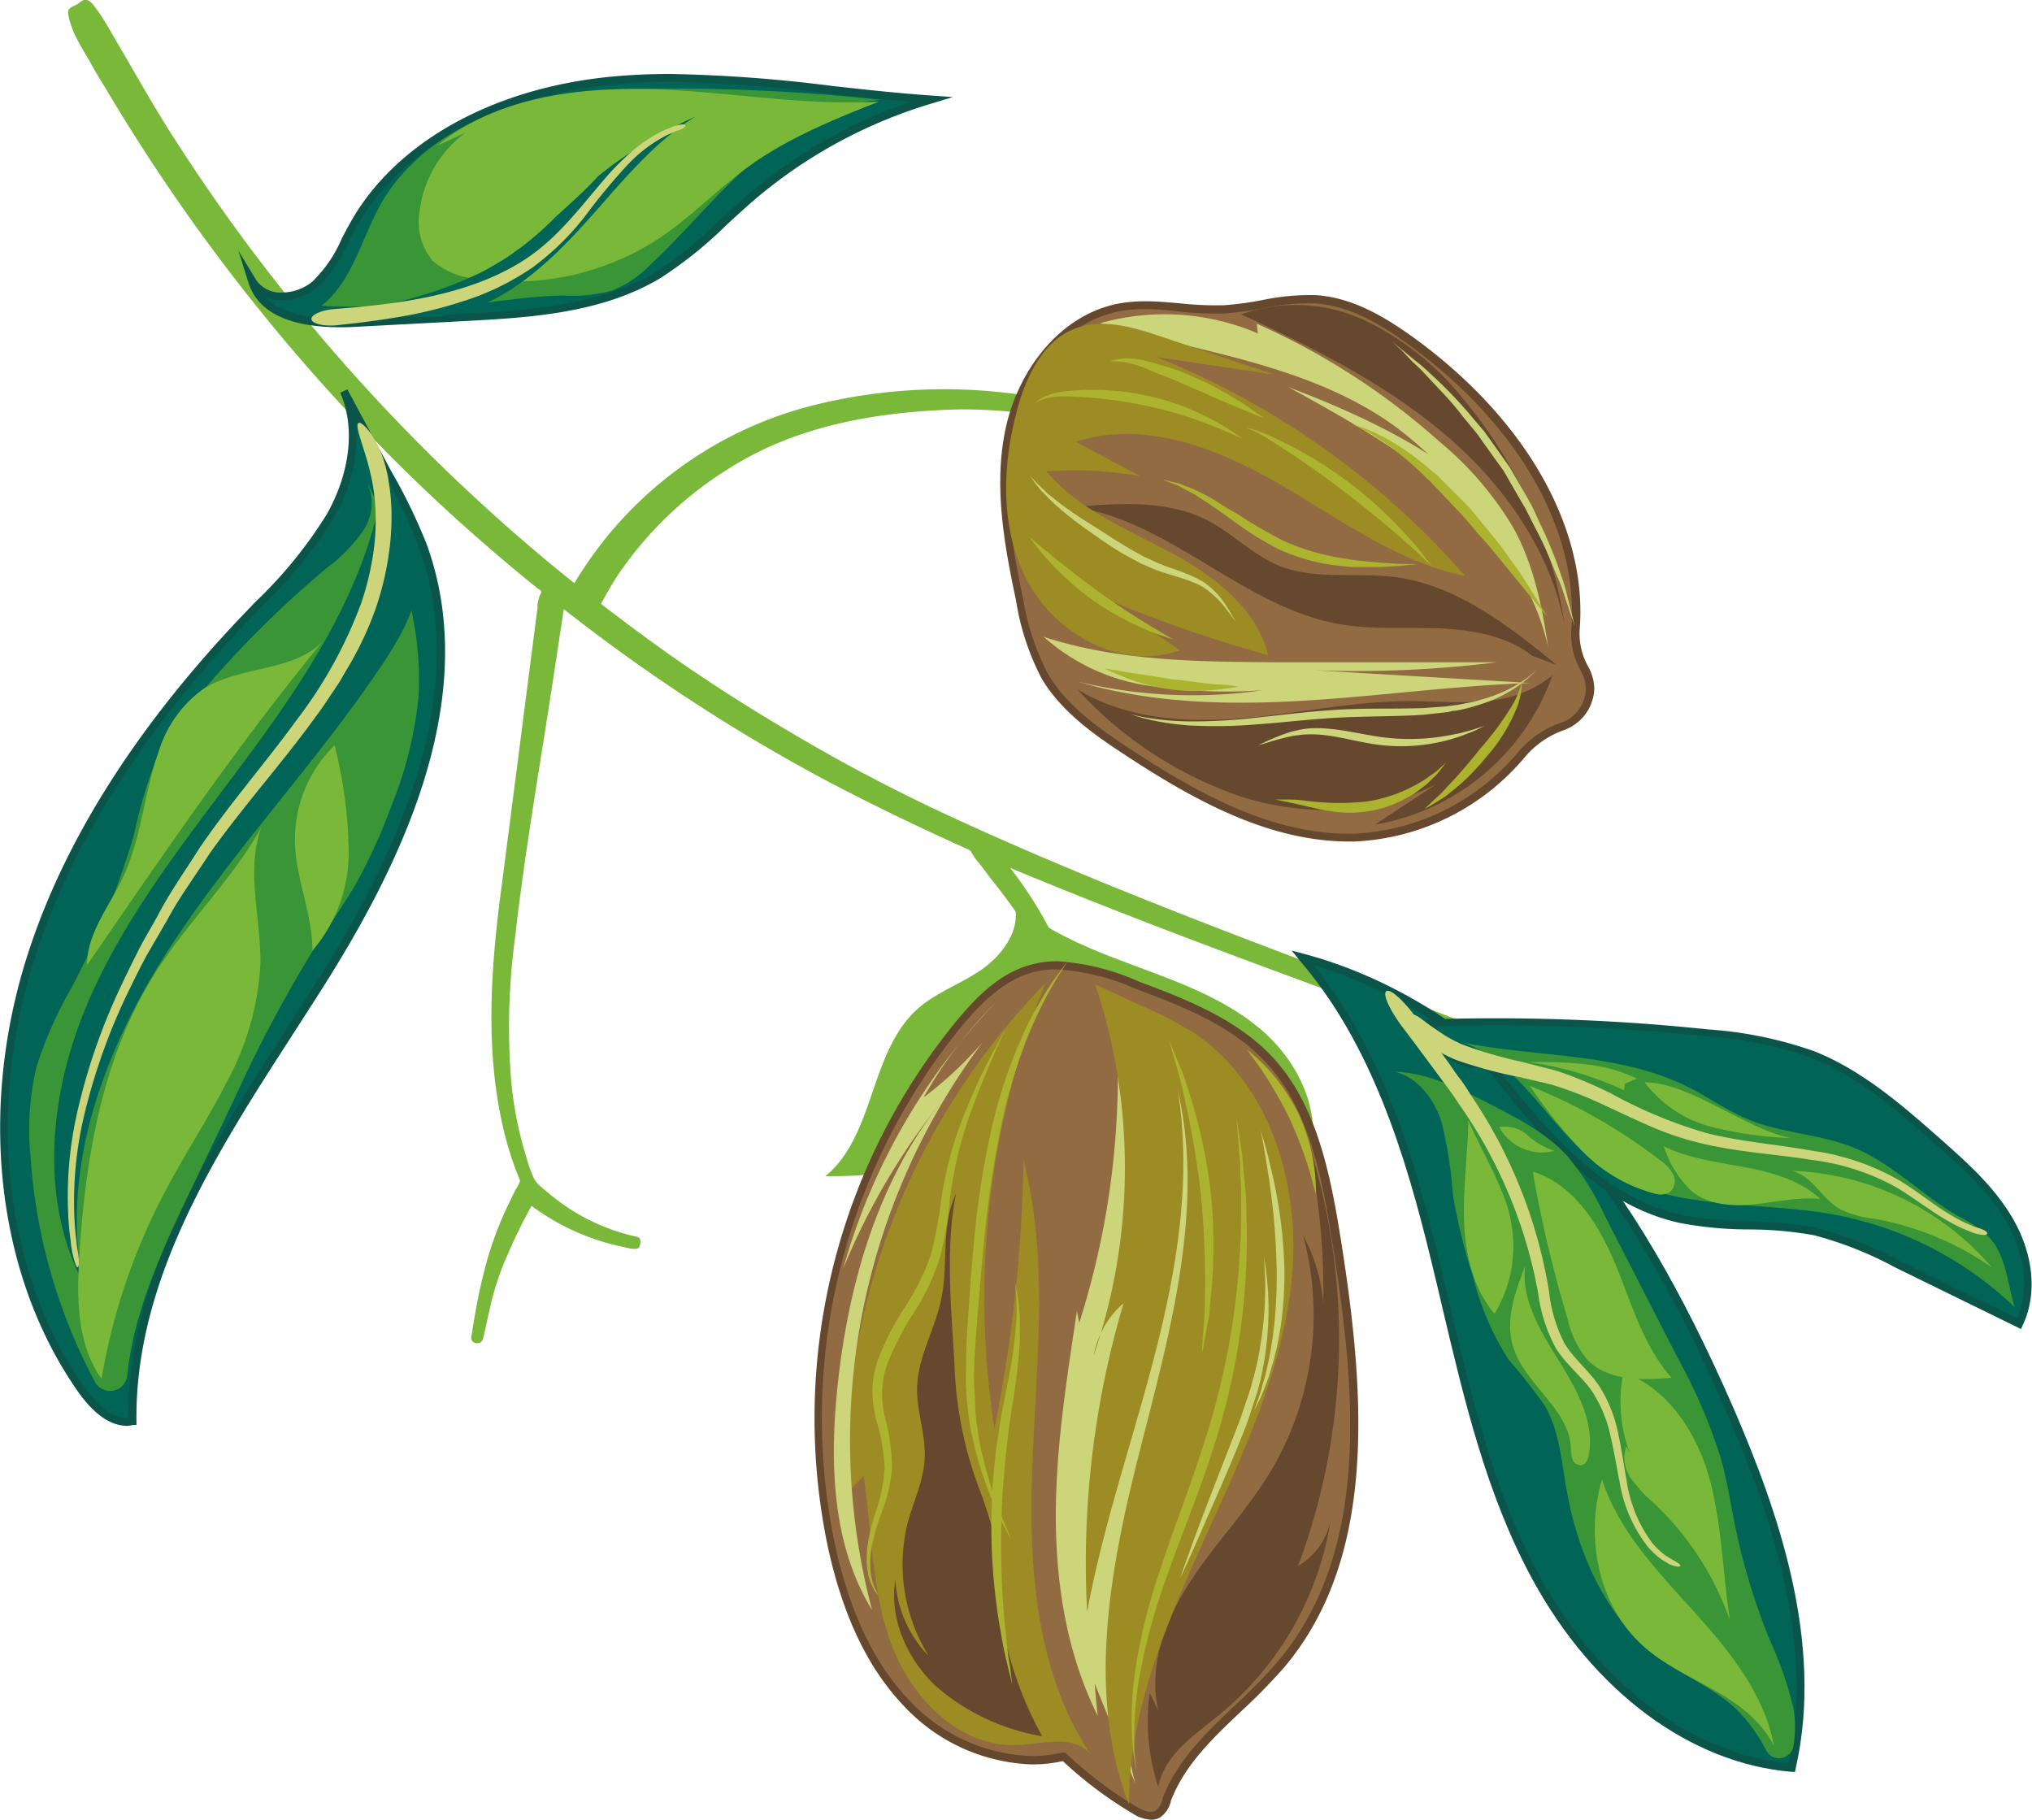 <svg xmlns="http://www.w3.org/2000/svg" viewBox="0 0 200 179.09"><defs><style>.cls-1{fill:#7ab83a;}.cls-2{fill:#006456;}.cls-3{fill:#0b544a;}.cls-4{fill:#926b43;}.cls-5{fill:#65482e;}.cls-6{fill:#399536;}.cls-7{fill:#ccd57a;}.cls-8{fill:#9c8c23;}.cls-9{fill:#acb32f;}</style></defs><title>Fichier 4</title><g id="Calque_2" data-name="Calque 2"><g id="Calque_6" data-name="Calque 6"><path class="cls-1" d="M108.85,101.11a15,15,0,0,1,5.45,2.07,66.66,66.66,0,0,1,14.55,11c1.35-4.47-.9-9.4-4.37-12.53s-8-4.82-12.35-6.44-8.87-3.29-12.36-6.4c.84,2.43-.93,5-3,6.5s-4.64,2.32-6.54,4.06c-4.66,4.26-4.12,12.41-9,16.39,4.14,0,8.61-.22,11.83-2.81,1.8-1.44,3-3.47,4.35-5.33C100.08,103.93,104.25,100.59,108.85,101.11Z"/><path class="cls-1" d="M154.19,105.11c-.2-.47-1.09-.77-1.51-1s-.87-.39-1.31-.57l-4.07-1.66c-2.2-.9-4.43-1.74-6.65-2.6q-5.15-2-10.31-3.94c-12.41-4.68-24.78-9.44-36.82-15a171,171,0,0,1-15.25-8c-4.39-2.57-8.68-5.29-12.83-8.24q-3.18-2.27-6.29-4.67c.55-1,1.06-1.94,1.69-2.87a36.32,36.32,0,0,1,11-10.51c6.77-4.27,14.77-5.56,22.62-5.76a53.57,53.57,0,0,1,8.94.74c.51.07,1.12.08,1.23-.52s-.13-1-.88-1.15c-1.16-.2-2.31-.39-3.48-.54a53.13,53.13,0,0,0-20.74,1.2,38.33,38.33,0,0,0-23,17.38A181.7,181.7,0,0,1,17.39,14C15,10.32,12.91,6.5,10.68,2.73A18.2,18.2,0,0,0,9.61,1.06C9.37.73,9,.11,8.56,0s-.75.32-1,.44c-.39.21-.92.32-.85.86C6.93,3,8,4.6,8.81,6c.48.89,1,1.75,1.54,2.62a185.21,185.21,0,0,0,31,39.14q5.53,5.28,11.5,10.1c.23.19.54.25.38.55a3.19,3.19,0,0,0-.24.65,4.54,4.54,0,0,0-.09.51l0,.32-.21,1.57L50.92,75.25q-.78,6-1.55,12c-1,7.45-1.6,15.24-.08,22.66a32.72,32.72,0,0,0,1.9,6.28,3,3,0,0,1-.44.88l-.86,1.77a34.6,34.6,0,0,0-2.29,6.5c-.53,2.07-.88,4.12-1.21,6.24-.06.43.28.66.7.61s.5-.58.57-.9l.66-3a27.61,27.61,0,0,1,1.73-5,49.24,49.24,0,0,1,2.27-4.61,23,23,0,0,0,5.81,3.13,20.84,20.84,0,0,0,3,.86c.31.06,1.53.46,1.77.09a1.19,1.19,0,0,0,.12-.76c-.08-.28-.45-.3-.68-.36A19.93,19.93,0,0,1,54,117.43c-.5-.44-1.25-.93-1.5-1.57a13.74,13.74,0,0,1-.7-2,36.49,36.49,0,0,1-1.47-7.3,65.94,65.94,0,0,1,.36-14.25c1-8.81,2.57-17.59,3.89-26.36q.46-3,.91-6a175.72,175.72,0,0,0,25.7,16.8c4.5,2.38,9.09,4.59,13.73,6.68.37.17.57.19.74.54a8.2,8.2,0,0,0,.89,1.21c.55.73,1.1,1.46,1.67,2.18a48.43,48.43,0,0,1,4.58,7c2.81,5.22,3.6,11.47,3.33,17.31,0,.45.22.88.73.76s.44-.62.47-1c.08-1,.17-1.95.16-2.92a39.46,39.46,0,0,0-1.17-9.49,39.74,39.74,0,0,0-6.89-13.6c12,5,24.14,9.44,36.31,13.91,2.63,1,5.24,2,7.86,3,2,.75,3.94,1.53,5.9,2.31.86.35,1.73.72,2.61,1a3.28,3.28,0,0,0,1.65.33,1,1,0,0,0,.41-.89C154,104.66,154.22,105.2,154.19,105.11Z"/><path class="cls-2" d="M73.92,19.43C70.91,22,68.18,25,64.77,27c-5.65,3.38-12.52,3.82-19.1,4.17l-10.62.57c-3.95.21-9-.28-10.22-4,1.19,2,4.29,1.74,6.05.27s2.62-3.72,3.74-5.72c5-9.06,15.78-13.54,26.09-14.42S81.33,9.06,91.66,9.79A48.5,48.5,0,0,0,73.92,19.43Z"/><path class="cls-3" d="M33.55,32.21c-5.08,0-8.14-1.46-9.08-4.34l-1-3.19,1.74,2.87a2.88,2.88,0,0,0,2.52,1.24,4.78,4.78,0,0,0,3-1.06,13,13,0,0,0,2.9-4.23c.24-.47.48-.93.74-1.39C38.79,14,48.66,8.52,60.68,7.5c1.7-.15,3.44-.22,5.3-.22A145,145,0,0,1,82,8.47c3.16.35,6.44.71,9.65.93l2.14.15-2,.61a48.11,48.11,0,0,0-17.6,9.56c-.89.77-1.77,1.58-2.62,2.36A41.11,41.11,0,0,1,65,27.37c-5.86,3.51-13,3.89-19.28,4.23l-10.62.56C34.58,32.19,34.07,32.21,33.55,32.21Zm-7.33-2.89c1.37,1.4,3.82,2.11,7.33,2.11.5,0,1,0,1.48,0l10.62-.56c6.2-.34,13.23-.71,18.93-4.12A41.31,41.31,0,0,0,71,21.52c.86-.79,1.74-1.61,2.64-2.38a49.11,49.11,0,0,1,16-9.12c-2.59-.22-5.19-.51-7.72-.79A146,146,0,0,0,66,8.06c-1.84,0-3.56.06-5.24.21C49,9.27,39.34,14.58,35,22.48c-.25.45-.48.91-.72,1.38a13.67,13.67,0,0,1-3.1,4.46A5.44,5.44,0,0,1,26.22,29.32Z"/><path class="cls-2" d="M13,139.91c-.19-15.59,9.67-29.22,18.05-42.37S46.91,68.36,41.59,53.7a56.79,56.79,0,0,0-3.47-7.31q-2.13-4-4.25-7.94c1.71,4,.75,8.65-1.37,12.39s-5.29,6.78-8.26,9.9c-9.72,10.14-18,22-21.82,35.55S-.09,125.18,8,136.69C9.16,138.42,10.92,140.22,13,139.91Z"/><path class="cls-3" d="M12.53,140.33h0c-1.66,0-3.3-1.15-4.89-3.42C.06,126.06-2,110.84,2.05,96.19c3.35-12,10.72-24,21.91-35.72l1.18-1.23a43.82,43.82,0,0,0,7-8.59c2.34-4.12,2.84-8.62,1.35-12l.7-.34,4.25,7.94A55.82,55.82,0,0,1,42,53.57c5.71,15.75-3.3,32.76-10.58,44.18q-1.19,1.86-2.4,3.74c-7.75,12-15.76,24.41-15.59,38.41v.34l-.34,0A3,3,0,0,1,12.53,140.33ZM35.05,41.48A16.11,16.11,0,0,1,32.83,51a44.94,44.94,0,0,1-7.14,8.75L24.51,61C13.42,72.6,6.11,84.51,2.79,96.39c-4,14.44-2,29.42,5.49,40.08,1.43,2.05,2.86,3.09,4.25,3.09h.08c0-14.09,8-26.49,15.71-38.49q1.21-1.87,2.4-3.73c7.19-11.29,16.1-28.08,10.51-43.51a56.8,56.8,0,0,0-3.45-7.26Z"/><path class="cls-4" d="M155.88,65.69a7,7,0,0,1-.83-3.88v0c.83-11.24-6.93-21.47-16-28.13-2.85-2.07-6-4-9.53-4.23-3-.21-6,.84-9,1-3.47.18-7-.8-10.38-.16-5.57,1-9.56,6.36-10.76,11.9s-.17,11.3,1,16.84a25,25,0,0,0,2.53,7.59c1.87,3.14,5,5.33,8,7.34,6.77,4.46,14.28,8.67,22.39,8.5a22.7,22.7,0,0,0,16.56-8.27,9.4,9.4,0,0,1,4-2.68l.39-.17a4.1,4.1,0,0,0,2.31-3.53A4.52,4.52,0,0,0,155.88,65.69Z"/><path class="cls-5" d="M132.81,82.82c-8,0-15.38-4.12-22.15-8.57-3.07-2-6.23-4.27-8.13-7.46A25,25,0,0,1,100,59.08c-1.18-5.54-2.23-11.42-1-17,1.14-5.25,5-11,11.07-12.2a14.68,14.68,0,0,1,2.67-.23c1.16,0,2.33.11,3.47.21a32.27,32.27,0,0,0,4.29.18,33.37,33.37,0,0,0,3.71-.5,22.82,22.82,0,0,1,5.36-.49c3.75.26,7,2.32,9.74,4.3,10.87,7.95,16.92,18.59,16.18,28.47a6.61,6.61,0,0,0,.77,3.68,4.68,4.68,0,0,1,.66,2.27,4.49,4.49,0,0,1-2.51,3.88,3.43,3.43,0,0,1-.44.19,9,9,0,0,0-3.8,2.57,23.22,23.22,0,0,1-16.84,8.41Zm-20.12-52.4a13,13,0,0,0-2.52.22c-5.72,1.08-9.38,6.6-10.47,11.6-1.18,5.44-.15,11.22,1,16.68a24.42,24.42,0,0,0,2.48,7.47c1.82,3.06,4.9,5.24,7.9,7.22,6.79,4.47,14.21,8.62,22.18,8.44a22.42,22.42,0,0,0,16.26-8.14,9.78,9.78,0,0,1,4.12-2.79A2.83,2.83,0,0,0,154,71a3.69,3.69,0,0,0,2.09-3.18,4,4,0,0,0-.56-1.91,7.29,7.29,0,0,1-.87-4.09c.72-9.63-5.22-20-15.87-27.8-2.62-1.92-5.78-3.91-9.33-4.16a22.07,22.07,0,0,0-5.18.48,31.85,31.85,0,0,1-3.8.51,32.19,32.19,0,0,1-4.4-.19C115,30.53,113.81,30.42,112.69,30.42Z"/><path class="cls-2" d="M128.23,94.3c7.12,8.3,10.45,19.13,13,29.75s4.66,21.55,9.88,31.15,14.35,17.88,25.24,18.77c2.66-11.82-1.3-24.08-6.13-35.2-4.21-9.68-9.18-19.15-16.05-27.17S138.44,97,128.23,94.3Z"/><path class="cls-3" d="M176.68,174.38l-.33,0c-10-.83-19.54-7.92-25.55-19-4.5-8.28-6.7-17.65-8.84-26.71-.35-1.52-.71-3-1.08-4.54-2.55-10.51-5.88-21.37-12.94-29.58l-.81-1,1.2.32c9.55,2.55,18.6,8.57,26.16,17.42,5.9,6.89,11,15.56,16.12,27.27,4.33,10,8.95,23,6.14,35.44ZM129.32,95c6.62,8.22,9.84,18.75,12.31,28.95.37,1.51.73,3,1.08,4.54,2.12,9,4.32,18.33,8.77,26.52,5.82,10.7,15,17.61,24.59,18.54,2.6-12.12-1.92-24.86-6.17-34.63-5.06-11.64-10.14-20.24-16-27.08C148.88,106,140.59,98.38,129.32,95Z"/><path class="cls-2" d="M146.46,104.59c5.11,6.57,10.87,13.57,19,15.37,4.3,1,8.83.3,13.13,1.24a36.46,36.46,0,0,1,8.12,3.19l12,5.9c1.56-3.19.87-7.11-.9-10.19s-4.48-5.48-7.14-7.83c-3.75-3.31-7.61-6.69-12.27-8.52a39,39,0,0,0-10.23-2.1,200.24,200.24,0,0,0-27.38-1A4.78,4.78,0,0,0,146.46,104.59Z"/><path class="cls-3" d="M198.92,130.8l-12.38-6.06a36.09,36.09,0,0,0-8-3.17A36.06,36.06,0,0,0,172,121a36.55,36.55,0,0,1-6.66-.64c-7.92-1.74-13.55-8.22-19.08-15.31a4.15,4.15,0,0,1-.79.07h0a5.24,5.24,0,0,1-5.07-4.38l-.05-.42h.42a201,201,0,0,1,27.43,1,39,39,0,0,1,10.33,2.13c4.78,1.87,8.82,5.44,12.39,8.58,2.65,2.35,5.39,4.77,7.21,7.93,2.06,3.57,2.4,7.52.92,10.54Zm-52.31-26.64.15.19c5.48,7.05,11,13.52,18.78,15.23a36.63,36.63,0,0,0,6.52.62,37,37,0,0,1,6.61.62,36.44,36.44,0,0,1,8.21,3.23l11.68,5.71c1.18-2.75.79-6.25-1.06-9.47-1.75-3.05-4.45-5.43-7.06-7.73-3.68-3.26-7.5-6.62-12.15-8.45A38.79,38.79,0,0,0,168.16,102a201,201,0,0,0-26.88-1,4.49,4.49,0,0,0,4.23,3.28h0a4.12,4.12,0,0,0,.86-.1Z"/><path class="cls-4" d="M114.83,177.12c2.07-5.47,7.47-8.83,11.24-13.3,9.31-11,7.76-27.33,5.5-41.61-1-6.46-2.3-13.34-6.81-18.08-3.4-3.59-8.19-5.44-12.82-7.18-3.4-1.29-7.1-2.59-10.58-1.56-2.77.81-4.92,3-6.77,5.17A61,61,0,0,0,81.85,152.2c1.23,5.61,3.36,11.19,7.31,15.37s10,6.69,15.56,5.33a39.18,39.18,0,0,0,6.92,5.23c.72.42,1.63.82,2.33.38A2.64,2.64,0,0,0,114.83,177.12Z"/><path class="cls-5" d="M113.27,179.09a3.63,3.63,0,0,1-1.82-.63,39,39,0,0,1-6.84-5.14,13.77,13.77,0,0,1-3,.33,18.05,18.05,0,0,1-12.71-5.82c-3.5-3.7-5.93-8.79-7.41-15.55a61.7,61.7,0,0,1,12.82-52c1.8-2.13,4-4.43,7-5.29a9.68,9.68,0,0,1,2.78-.39,23.36,23.36,0,0,1,8,2c4.42,1.66,9.43,3.56,13,7.27,4.44,4.67,5.8,11.32,6.91,18.29,2.44,15.43,3.46,31.18-5.59,41.92a56.33,56.33,0,0,1-4.18,4.28c-2.91,2.75-5.65,5.36-7,8.91l0,.08a2.8,2.8,0,0,1-1,1.49A1.67,1.67,0,0,1,113.27,179.09Zm-8.43-6.62.15.15a38.89,38.89,0,0,0,6.85,5.18c.89.52,1.5.65,1.92.38a2.1,2.1,0,0,0,.67-1.11l0-.08c1.4-3.72,4.34-6.51,7.17-9.2a53,53,0,0,0,4.13-4.22c9.3-11,7.67-27.1,5.41-41.29-1.08-6.86-2.41-13.38-6.7-17.89-3.41-3.59-8.33-5.44-12.67-7.08A22.67,22.67,0,0,0,104,95.4a8.92,8.92,0,0,0-2.57.36c-2.73.8-4.86,3-6.58,5a60.91,60.91,0,0,0-12.66,51.3c1.46,6.63,3.82,11.59,7.22,15.19a17.24,17.24,0,0,0,12.15,5.58,12.77,12.77,0,0,0,3-.36Z"/><path class="cls-6" d="M148.49,133.82a55.38,55.38,0,0,1,3.56,4.53c1.39,2.39,1.62,5.25,2.09,8,1.11,6.55,4,13.13,9.41,17,2.45,1.74,5.34,2.88,7.48,5a16.06,16.06,0,0,1,2.82,3.95,1.43,1.43,0,0,0,2.66-.42,10.67,10.67,0,0,0,0-3.78,35.47,35.47,0,0,0-2.37-6.81,64.57,64.57,0,0,1-3.36-11.13c-.45-2.21-.79-4.45-1.4-6.62a54.23,54.23,0,0,0-4.26-9.92q-3.59-7-7.18-14a25.94,25.94,0,0,0-3.63-5.8c-2.09-2.29-4.92-3.76-7.68-5.17-3-1.51-6-3.06-9.37-3.18,2.31.56,3.92,2.73,4.64,5a42.33,42.33,0,0,1,1.09,7,55.42,55.42,0,0,0,2,8.2A27.13,27.13,0,0,0,148.49,133.82Z"/><path class="cls-6" d="M36.11,47.42a4.85,4.85,0,0,1-.38,4.83,15.79,15.79,0,0,1-3.54,3.62,102.73,102.73,0,0,0-12.38,12.3,28.33,28.33,0,0,0-4.42,6.51,50.08,50.08,0,0,0-2.2,7.44A77.75,77.75,0,0,1,6.87,97.51a38.73,38.73,0,0,0-3.29,7.54A27,27,0,0,0,3,113.79,55,55,0,0,0,9.34,136a1.7,1.7,0,0,0,3.19-.65c.63-6.25,3.44-12.36,6.2-18.13L23.14,108a132.48,132.48,0,0,1,8-15c1.33-2.07,2.79-4.07,4-6.22a51.85,51.85,0,0,0,3.37-7.44,38.61,38.61,0,0,0,2.67-10.58,31.16,31.16,0,0,0-.51-7.83A47.68,47.68,0,0,0,36.11,47.42Z"/><path class="cls-2" d="M37.35,49.53c-2,9.3-7.43,17.48-13.1,25.13S12.47,89.8,8.7,98.55s-4.93,19.17-.57,27.63c-2.23-11.46,2.29-23.25,8.64-33s14.55-18.28,21-28c1.63-2.49,3.18-5.18,3.46-8.14S40.11,50.67,37.35,49.53Z"/><path class="cls-6" d="M31.65,30.08a87.54,87.54,0,0,0,11.45.21c4.11-.28,8.17-1.13,12.29-1.2a15.18,15.18,0,0,0,4.86-.49A11,11,0,0,0,64,26.07c3.48-3.25,6.49-7,10.06-10.13s7.89-5.76,12.64-6.11A187.63,187.63,0,0,0,66,8.72c-5.36,0-10.79.26-15.9,1.88S40.19,15.35,37.53,20C35.58,23.41,34.73,27.64,31.65,30.08Z"/><path class="cls-1" d="M45.83,13.05a11.27,11.27,0,0,0-4.52,7.66,6,6,0,0,0,1.27,4.95,7.21,7.21,0,0,0,4.13,1.75,26,26,0,0,0,18.46-4.15c3-2.07,5.59-4.76,8.57-6.91C77.6,13.56,82.08,11.76,86.5,10c-7.45.44-14.88-1-22.33-1.22S48.77,9.62,43,14.35"/><path class="cls-6" d="M166.18,107c2,1,3.87,2.35,6,3.21,3.3,1.34,7,1.4,10.3,2.75,3.76,1.54,6.66,4.63,10.17,6.68a13.38,13.38,0,0,1,3.11,2.1c1.7,1.81,1.81,4.53,2.53,6.91a34.89,34.89,0,0,0-18.09-9.17c-7.74-1.34-16.4-.24-22.78-4.82-4.93-3.55-7.69-10.07-13.43-12.05C151.39,104.09,159.4,103.57,166.18,107Z"/><path class="cls-7" d="M7.1,123.16a7.16,7.16,0,0,1-.14-1,26.47,26.47,0,0,1-.25-2.7,37.34,37.34,0,0,1,.81-9.63A60.07,60.07,0,0,1,11.93,97c.53-1.13,1.09-2.27,1.67-3.42s1.26-2.26,1.89-3.4c1.2-2.34,2.76-4.51,4.18-6.77C22.69,79,26.19,75,29.09,71a44,44,0,0,0,6.46-11.64,27.73,27.73,0,0,0,1.22-5.13,22.55,22.55,0,0,0,.19-4,18.44,18.44,0,0,0-.28-2.56,7.25,7.25,0,0,0-.18-.89c-.29-1.37-.72-2.57-1-3.5s-.42-1.53-.21-1.65h0c.19-.12.69.31,1.29,1.14a11.06,11.06,0,0,1,1.49,3.65,7.6,7.6,0,0,1,.19,1,20.57,20.57,0,0,1,.27,2.78,25.4,25.4,0,0,1-.26,4.31A28.65,28.65,0,0,1,37,59.82a32.39,32.39,0,0,1-2.78,5.92c-.3.49-.57,1-.89,1.51l-1,1.49c-.64,1-1.41,2-2.14,3-3,4-6.53,8-9.56,12.27-1.43,2.21-3,4.33-4.22,6.62L14.45,94c-.6,1.12-1.16,2.24-1.7,3.35A59.6,59.6,0,0,0,8.23,110a36.44,36.44,0,0,0-.92,9.45,25.14,25.14,0,0,0,.21,2.66,7.84,7.84,0,0,0,.12.93c.16.91.18,1.65,0,1.68h0C7.53,124.78,7.27,124.08,7.1,123.16Z"/><path class="cls-2" d="M58.87,17.34c-1.27,1.39-2.7,2.66-4.09,3.92a33.87,33.87,0,0,1-2.58,2.36c-.26.22-.52.42-.79.63l0,0c-.15.12-.31.22-.46.33a2.27,2.27,0,0,1-.25.18l-.34.25-.18.12c-.24.17-.48.33-.73.48s-.49.3-.74.45l-.16.09c-.36.21-.72.41-1.08.59l-.09.05-.86.41a39.46,39.46,0,0,1-9.54,2.95,3.64,3.64,0,0,1-1.51,0,15.6,15.6,0,0,1-2.9-.08c3.74.57,7.48,1.56,11.21,1C49,30.3,53.35,26.55,57,22.6s6.89-8.33,11.45-11.12A43.18,43.18,0,0,0,58.87,17.34Z"/><path class="cls-7" d="M66.81,12.81a3.48,3.48,0,0,0-.41.15c-.25.13-.65.26-1.11.53a14.21,14.21,0,0,0-3.48,2.69,59.89,59.89,0,0,0-4.06,4.88,26.25,26.25,0,0,1-5.29,5.23,25.45,25.45,0,0,1-6.7,3.3,43.65,43.65,0,0,1-6.29,1.57c-1.86.32-3.42.52-4.51.65L33.24,32c-1.38.15-2.55-.14-2.59-.6v0c0-.46,1.08-.92,2.44-1l1.7-.14c1.08-.1,2.62-.25,4.44-.52,3.63-.54,8.54-1.6,12.6-4.31s6.69-7.12,9.47-9.71A14.84,14.84,0,0,1,65,13c.49-.26.92-.4,1.19-.52a2.72,2.72,0,0,1,.44-.14c.43-.13.8-.11.83,0h0C67.5,12.47,67.21,12.69,66.81,12.81Z"/><path class="cls-7" d="M194.51,121.42a3.72,3.72,0,0,1-.62-.22,12.64,12.64,0,0,1-1.68-.77,24.76,24.76,0,0,1-2.41-1.49c-.91-.6-1.9-1.31-3-2a22.79,22.79,0,0,0-8.46-2.78c-3.27-.53-6.84-.73-10.38-1.52A29,29,0,0,1,162.8,111c-1.64-.69-3.2-1.45-4.7-2.14a39.68,39.68,0,0,0-4.38-1.79,14.94,14.94,0,0,0-2.1-.58l-2-.47a44.39,44.39,0,0,1-6.35-1.72,14.16,14.16,0,0,1-1.71-.85,3.4,3.4,0,0,1-.44-.26l-.14-.09a5.87,5.87,0,0,1-1.92-2c-.33-.64-.4-1.11-.21-1.23h0c.2-.13.61.08,1.1.45s1.16.86,1.93,1.36l.13.08a3,3,0,0,0,.37.24,14,14,0,0,0,1.51.78,42.77,42.77,0,0,0,6,1.75l2.05.53a17.73,17.73,0,0,1,2.18.64,43.84,43.84,0,0,1,4.48,1.93,45.49,45.49,0,0,0,9.53,3.93c3.4.83,7,1.1,10.27,1.7a23.49,23.49,0,0,1,8.69,3c1.15.71,2.13,1.45,3,2.06a24.23,24.23,0,0,0,2.33,1.5,10.31,10.31,0,0,0,1.59.77,2.62,2.62,0,0,0,.58.22c.58.16,1,.4,1,.55h0C195.64,121.59,195.13,121.58,194.51,121.42Z"/><path class="cls-7" d="M164.19,153.88l-.6-.37a7.8,7.8,0,0,1-1.45-1.34,14.12,14.12,0,0,1-2.73-6.33c-.29-1.39-.51-2.9-.88-4.44a12.92,12.92,0,0,0-1.86-4.51c-.95-1.38-2.44-2.49-3.51-4.16a15.45,15.45,0,0,1-1.77-5.48,46.8,46.8,0,0,0-7.81-18.62c-.37-.58-.76-1.13-1.14-1.64l-1.08-1.46-1.76-2.37-1.55-2.06c-1.25-1.66-2-3.27-1.6-3.55h0c.37-.28,1.7.9,2.91,2.58l1.51,2.09,1.73,2.41c.33.47.68,1,1.06,1.49s.76,1.08,1.13,1.69a48.16,48.16,0,0,1,7.67,19.26,14.64,14.64,0,0,0,1.53,5.15c.89,1.48,2.36,2.63,3.4,4.17a13.71,13.71,0,0,1,1.91,4.84c.35,1.6.54,3.11.8,4.48a13.54,13.54,0,0,0,2.48,6.09,7.62,7.62,0,0,0,1.31,1.26c.35.23.55.34.55.34.54.31,1,.55.94.71h0C165.36,154.23,164.8,154.21,164.19,153.88Z"/><path class="cls-5" d="M144,39.24a27.69,27.69,0,0,0-9.69-7.71,15.94,15.94,0,0,0-12.14-.59c6.95,3.22,13.89,6.67,19.77,11.58S152.55,54,154,61.54A44.66,44.66,0,0,0,144,39.24Z"/><path class="cls-5" d="M135.32,81.16l6.08-4c-5.8,3-12.85,3.24-19.11,1.29A38.83,38.83,0,0,1,106,67.81c4.72,2.93,10.58,3.33,16.11,2.89S133.15,69,138.7,69c2.45,0,4.9.24,7.35,0a11.49,11.49,0,0,0,6.75-2.54A22.54,22.54,0,0,1,135.32,81.16Z"/><path class="cls-5" d="M150.85,64.56c-2.57-2-6-2.59-9.24-2.72s-6.55.15-9.77-.41c-9.43-1.65-16.62-10.14-26.09-11.54,4.47-.38,9.23-.71,13.2,1.38,2.4,1.26,4.34,3.32,6.84,4.37,3.58,1.49,7.67.66,11.51,1.15,6.09.79,11.19,4.8,15.95,8.67"/><path class="cls-5" d="M114,175.87c.58-3.16,3.61-5.14,6.1-7.18A31,31,0,0,0,131,149.43a6.72,6.72,0,0,1-3.23,4.68,63.72,63.72,0,0,0,.75-42.46,70.16,70.16,0,0,1,1.55,20.58,16.67,16.67,0,0,0-1.82-10.66,30.1,30.1,0,0,1-3.22,23.3c-2.32,3.83-5.46,7.08-7.9,10.82S113,164,114,168.34l-.84-1.72A20.89,20.89,0,0,0,114,175.87Z"/><path class="cls-7" d="M107.74,165.68q2,4.94,4,9.86c-2.29-9-1.54-18.48.07-27.61s4.05-18.13,5.11-27.34a32.87,32.87,0,0,0-.35-11.87c-1-3.85-3.28-7.52-6.8-9.39a80.53,80.53,0,0,1-3.55,30.88L106,129c-1,6.69-2.08,13.41-2.08,20.18s1.1,13.64,4.13,19.69C107.92,167.82,107.83,166.75,107.74,165.68Z"/><path class="cls-8" d="M111.11,177.59c0-9.1,3.66-17.76,7.41-26.05s7.76-16.7,8.63-25.76-2.07-19.08-9.64-24.12A38,38,0,0,0,112.37,99l-4.57-2.11a57.15,57.15,0,0,1-.14,36.48,8.94,8.94,0,0,1,2.93-5.12A90,90,0,0,0,107,158.65c1.59-8.61,4.5-16.91,6.68-25.39s3.64-17.33,2.24-26c2.66,11.61-.71,23.64-3.65,35.18S106.85,166.47,111.11,177.59Z"/><path class="cls-8" d="M85,145.25c.82,5.58.79,11.37,2.77,16.66s6.76,10.12,12.4,9.83c2.52-.13,5.6-1.05,7.17.92-5.51-8.28-6.12-18.83-5.72-28.77s1.61-20.07-.88-29.7a145.5,145.5,0,0,1-2.86,26.41,83.15,83.15,0,0,1,5-43.82,69.05,69.05,0,0,0-19.64,50.35Z"/><path class="cls-7" d="M96.75,102.53A36.72,36.72,0,0,1,90.91,108a42.51,42.51,0,0,1,7.2-9.45A61.47,61.47,0,0,0,83,124.83a66.81,66.81,0,0,1,9.5-16.21c-6.29,8-9.15,18.31-10.13,28.47-.7,7.31-.38,15.1,3.46,21.36A65.38,65.38,0,0,1,96.75,102.53Z"/><path class="cls-5" d="M98,151.82a40.49,40.49,0,0,0-1.47-4.91,38,38,0,0,1-2.57-12.26c-.24-5.05-1-11.59.14-17.19a10.33,10.33,0,0,0-.82,2.8c-.38,2.5-.12,5.08-.63,7.56-.61,3-2.3,5.68-2.38,8.69-.07,2.37.87,4.69.74,7.05-.11,2.08-1,4-1.59,6A17,17,0,0,0,91.43,163a11.58,11.58,0,0,1-3.3-7.54c-.63,3.85,1.15,7.83,4,10.5a21.21,21.21,0,0,0,10.44,4.91,36.72,36.72,0,0,1-4.48-15.3C98,154.34,98,153.08,98,151.82Z"/><path class="cls-5" d="M46.33,26l-.63.41"/><path class="cls-1" d="M15.61,74c-1.43,4-1.67,8.44-3.48,12.3C10.78,89.18,8.54,91.86,8.56,95,16,84.18,23.38,73.31,31.73,63.17c-3,3-8.16,2.34-11.74,4.65A11.87,11.87,0,0,0,15.61,74Z"/><path class="cls-1" d="M32.93,73.35a44.34,44.34,0,0,1,1.39,10.48,14.79,14.79,0,0,1-3.57,9.73c0-3.56-1.59-7-1.72-10.5A13,13,0,0,1,32.93,73.35Z"/><path class="cls-1" d="M25.63,94.93a27.33,27.33,0,0,1-3.37,11.67c-1.85,3.64-4.12,7.05-6,10.66A60.59,60.59,0,0,0,10,135.7c-2.43-3.37-2.45-7.87-2.2-12C8.4,114,10.06,104,15.27,95.77c3.18-5,7.57-9.19,10.47-14.36C24.14,85.66,25.72,90.39,25.63,94.93Z"/><path class="cls-7" d="M152.38,63.71c-1.33-6.08-5.22-11.36-9.92-15.46s-10.18-7.14-15.64-10.15c7.19,2.74,14.32,6.08,19.93,11.34-3.25-1.67-5.7-4.53-8.56-6.8-4.19-3.32-9.27-5.34-14.4-6.83s-10.4-2.5-15.52-4a23.36,23.36,0,0,1,15.53,1l-.1-.95a68.88,68.88,0,0,1,18,11.62,32.58,32.58,0,0,1,7.2,8.38C150.91,55.42,151.77,59.59,152.38,63.71Z"/><path class="cls-7" d="M102.72,62.67a19.81,19.81,0,0,0,10.15,4.79,51.87,51.87,0,0,0,11.35.48,48.22,48.22,0,0,1-18.07-.84c7.15,2.13,14.74,2.3,22.18,1.86s14.85-1.49,22.31-1.74l-26.31-1.55a112.14,112.14,0,0,0,23-.49l-21.52,0C118,65.13,110.09,65.09,102.72,62.67Z"/><path class="cls-8" d="M108.46,58.78a134.79,134.79,0,0,0,16.36,5.71c-1.14-4.71-5.46-7.91-9.74-10.19s-9-4.2-12.07-7.91a36.94,36.94,0,0,1,9.21.47l-6.34-3.38c6.58-2.17,13.77.56,19.77,4s11.75,7.81,18.55,9.2a79.88,79.88,0,0,0-30.38-21.54l11.53,1.71-10.83-3.65c-2.94-1-6.21-2-9.06-.72s-4.45,4.57-5.3,7.68c-1.57,5.69-1.76,12.07,1.09,17.25S110.58,66,116.14,64Z"/><path class="cls-1" d="M144.52,110.26c-.05,3.28-.53,6.56-.42,9.85s.88,6.68,3,9.19a12.8,12.8,0,0,0,1.63-9C148.27,117.21,145.72,113.14,144.52,110.26Z"/><path class="cls-1" d="M148.89,132.41c1.06,3.76,5.46,6.13,5.72,10a3.8,3.8,0,0,0,.15,1.17.88.88,0,0,0,.9.62c.45-.09.65-.61.73-1.06.57-3.29-1.25-6.47-3-9.29s-3.68-5.93-3.28-9.24C149.13,127.13,148.16,129.84,148.89,132.41Z"/><path class="cls-1" d="M174.6,171.84c-.93-5.19-4.48-9.47-8-13.37s-7.34-7.87-8.92-12.89c-1.69,5.68-.4,12.41,4,16.37,2,1.84,4.59,3,7,4.36S173.38,169.37,174.6,171.84Z"/><path class="cls-1" d="M160.06,142.34a3.56,3.56,0,0,0,.49,3.19,13.9,13.9,0,0,0,2.28,2.45,29,29,0,0,1,7.45,11.52c-.73-4.63-.78-9.38-2-13.89s-4.09-9-8.49-10.54a14.26,14.26,0,0,0,2.4,11.23"/><path class="cls-1" d="M154.33,129.93a9.36,9.36,0,0,0,1.86,3.84c2,2.16,5.4,2.08,8.34,1.83-2.79-3.13-3.94-7.35-5.55-11.22s-4.11-7.85-8.12-9.07A123.76,123.76,0,0,0,154.33,129.93Z"/><path class="cls-1" d="M153,113.26a6.93,6.93,0,0,1-2.62-1.51,3.28,3.28,0,0,0-2.82-.82A4.79,4.79,0,0,0,153,113.26Z"/><path class="cls-1" d="M162.79,117.45a1.94,1.94,0,0,0,1.52-.09,1.44,1.44,0,0,0,.37-1.77,4,4,0,0,0-1.32-1.43,53.33,53.33,0,0,0-12.77-7.28,46.36,46.36,0,0,0,5.17,6.43A15.35,15.35,0,0,0,162.79,117.45Z"/><path class="cls-1" d="M179.16,118c-2-1.87-4.78-2.63-7.47-3.14s-5.47-.83-7.93-2.05a10.38,10.38,0,0,0,2.77,4.45c1.69,1.34,4,1.49,6.19,1.26S177,117.79,179.16,118Z"/><path class="cls-1" d="M176.3,112a36.09,36.09,0,0,1-7.9-1.11,12,12,0,0,1-6.52-4.37C166.26,106.49,172,111.24,176.3,112Z"/><path class="cls-1" d="M150.37,104.52c3.65,0,7.46,0,10.74,1.64l-1.19.49-.06.66A33.12,33.12,0,0,0,150.37,104.52Z"/><path class="cls-1" d="M196.05,124.74a27.21,27.21,0,0,0-19.72-9.51c2,.44,2.94,2.67,4.67,3.72a10.32,10.32,0,0,0,3.49,1A29.24,29.24,0,0,1,196.05,124.74Z"/><path class="cls-7" d="M155,61.63s-.15-.45-.43-1.26c-.14-.41-.31-.9-.5-1.48s-.39-1.24-.71-1.94c-.62-1.4-1.23-3.11-2.2-4.89l-.7-1.38-.36-.71-.42-.7L148,46.35,146,43.57l-.46-.67-.5-.63-1-1.2c-1.21-1.62-2.52-2.89-3.54-4a18,18,0,0,0-1.46-1.45L138,34.52l-1-.92,1,.83,1.22,1a17.37,17.37,0,0,1,1.58,1.36,44.35,44.35,0,0,1,3.77,3.88l1,1.19c.18.2.35.41.53.62l.48.67,2,2.81,1.73,3,.41.72.35.73c.22.49.44,1,.66,1.43a43.24,43.24,0,0,1,2,5,16.09,16.09,0,0,1,.57,2l.39,1.52Z"/><path class="cls-7" d="M151.24,65.94l-.3.3a9.63,9.63,0,0,1-.9.8,13,13,0,0,1-3.87,2.13c-.45.15-.92.3-1.41.44s-1,.26-1.56.34c-.28,0-.55.11-.83.15l-.87.09c-.58.06-1.18.15-1.8.18-2.47.15-5.17.11-8,.26s-5.5.49-8,.66a47.65,47.65,0,0,1-6.56.11,24.9,24.9,0,0,1-4.36-.66c-.51-.12-.89-.26-1.16-.33l-.4-.12.41.09c.27.05.66.16,1.17.24a27.09,27.09,0,0,0,4.36.38,54.54,54.54,0,0,0,6.48-.37c2.44-.25,5.12-.61,8-.78s5.56-.07,8-.15c.61,0,1.19-.08,1.77-.11l.85-.06.82-.11c.54-.06,1-.18,1.54-.27s.95-.23,1.39-.36A13.51,13.51,0,0,0,150,66.94a8.51,8.51,0,0,0,.94-.73Z"/><path class="cls-7" d="M123.84,73.35l.81-.39a19.85,19.85,0,0,1,2.3-.9c.25-.09.52-.13.8-.2a7.86,7.86,0,0,1,.89-.15,10.91,10.91,0,0,1,2,0c1.39.1,2.87.43,4.4.69a21.12,21.12,0,0,0,7.89-.09l.72-.14.63-.17a10.18,10.18,0,0,0,1-.29l.85-.28-.81.4a9.8,9.8,0,0,1-1,.41l-.62.24-.71.22a17.85,17.85,0,0,1-8.12.48c-1.57-.27-3-.65-4.34-.81a11.09,11.09,0,0,0-1.88-.09,4.63,4.63,0,0,0-.85.08,5,5,0,0,0-.79.12,22.52,22.52,0,0,0-2.34.63Z"/><path class="cls-7" d="M121.66,61.24l-.59-.81-.71-.92a8.42,8.42,0,0,0-1.08-1.07,6.05,6.05,0,0,0-1.53-1,17,17,0,0,0-2-.71c-.72-.23-1.51-.44-2.28-.77l-1.19-.51-1.16-.63C109.59,54,108.22,53,107,52.14a32.34,32.34,0,0,1-3.19-2.53c-.43-.38-.78-.77-1.11-1.1s-.56-.64-.76-.89l-.59-.82.68.73c.23.23.52.49.84.81s.74.63,1.2,1c.9.7,2,1.46,3.3,2.27s2.67,1.74,4.17,2.6l1.12.61,1.12.51c.74.34,1.49.57,2.21.83a17,17,0,0,1,2,.86,6.1,6.1,0,0,1,1.55,1.16,7.62,7.62,0,0,1,1,1.21c.25.38.45.72.62,1Z"/><path class="cls-7" d="M123.44,138.83l.37-1.05c.12-.34.26-.75.39-1.25s.32-1,.45-1.66c.07-.31.15-.64.23-1s.12-.7.19-1.06c.15-.74.23-1.53.34-2.37a46.92,46.92,0,0,0,.25-5.46,69.67,69.67,0,0,0-.91-9.93c-.2-1.26-.38-2.28-.51-3S124,111,124,111l.33,1.07c.21.69.48,1.69.78,3a46.31,46.31,0,0,1,1.31,10,35.9,35.9,0,0,1-.38,5.56c-.15.84-.27,1.65-.47,2.39-.09.37-.17.72-.27,1.06l-.3,1c-.18.63-.41,1.17-.59,1.65a12.5,12.5,0,0,1-.52,1.2Z"/><path class="cls-7" d="M116.14,155.34s.61-1.75,1.65-4.57,2.57-6.68,4.21-10.92c.37-1.08.73-2.12,1.07-3.14.14-.51.28-1,.41-1.51s.23-1,.34-1.47a39,39,0,0,0,.66-5.18c.07-1.49.06-2.7,0-3.54l-.07-1.3s.07.46.19,1.29a29.91,29.91,0,0,1,.26,3.56,33.08,33.08,0,0,1-.41,5.29c-.09.49-.19,1-.29,1.51s-.25,1-.38,1.56c-.33,1-.69,2.11-1.06,3.2-1.66,4.29-3.37,8-4.58,10.8S116.14,155.34,116.14,155.34Z"/><path class="cls-9" d="M124.46,41.18s-.87-.32-2.23-.91l-2.4-1-1.39-.63L116.93,38c-.51-.22-1-.47-1.49-.66L114,36.78l-1.27-.53a11.78,11.78,0,0,0-1.13-.39,5.92,5.92,0,0,0-1.68-.28,2.88,2.88,0,0,0-.48,0l-.16,0,.15-.06a2.75,2.75,0,0,1,.47-.14,5.29,5.29,0,0,1,1.8-.06,10.33,10.33,0,0,1,1.22.23l1.36.38,1.49.46c.51.17,1,.41,1.54.63l1.52.69c.48.24.93.5,1.36.73.86.49,1.63.93,2.25,1.34C123.71,40.64,124.46,41.18,124.46,41.18Z"/><path class="cls-9" d="M140.94,55.72l-.67-.61c-.43-.38-1-1-1.8-1.65-1.52-1.4-3.72-3.2-6.2-5.1s-4.83-3.52-6.58-4.6a17.61,17.61,0,0,0-2.09-1.26,3.62,3.62,0,0,0-.61-.26l-.22-.08c0-.25,5,1.53,10.1,5.4a39.89,39.89,0,0,1,5.95,5.55c.71.76,1.2,1.45,1.57,1.9Z"/><path class="cls-9" d="M152.31,60.7s-1-1.17-2.58-3.09L147,54.26c-.52-.64-1.11-1.26-1.69-1.94s-1.16-1.39-1.81-2.06l-1.9-2c-.31-.32-.59-.65-.9-.94s-.6-.59-.9-.87a31.76,31.76,0,0,0-3.33-2.74c-.49-.36-1-.65-1.38-.91s-.79-.46-1.1-.62l-1-.48,1,.34c.33.11.72.29,1.18.48a16.72,16.72,0,0,1,1.51.77,24.4,24.4,0,0,1,3.62,2.53c.32.26.63.55,1,.83s.63.62.95.93l2,2c.67.68,1.23,1.43,1.81,2.12s1.13,1.35,1.62,2c1,1.34,1.83,2.54,2.52,3.58C151.5,59.39,152.31,60.7,152.31,60.7Z"/><path class="cls-9" d="M139.48,55.52l-1.06.11c-.68.07-1.68.15-2.91.18-.62,0-1.29,0-2,0s-1.5-.11-2.32-.2A19.27,19.27,0,0,1,126,54.12a30.71,30.71,0,0,1-4.54-2.8c-.66-.47-1.28-.93-1.87-1.33s-1.14-.77-1.65-1.1a15.68,15.68,0,0,0-1.43-.8c-.21-.11-.41-.23-.59-.31l-.53-.21-1-.39,1,.24.56.14c.2.06.41.15.64.24a11.86,11.86,0,0,1,1.54.66c.55.27,1.16.58,1.78,1s1.28.77,2,1.2a45.81,45.81,0,0,0,4.49,2.6,23.17,23.17,0,0,0,4.9,1.54c.78.13,1.53.28,2.24.35s1.37.15,2,.2c1.22.1,2.21.14,2.9.16Z"/><path class="cls-9" d="M115.46,62.93l-.66-.21c-.42-.16-1-.34-1.78-.66a28.67,28.67,0,0,1-5.48-3,28.49,28.49,0,0,1-4.63-4.21c-.54-.6-.92-1.13-1.2-1.48l-.42-.55,2,1.67c1.22,1,2.93,2.35,4.87,3.76s3.78,2.57,5.13,3.39Z"/><path class="cls-9" d="M121.9,67.58s-.74.14-2,.28a18.31,18.31,0,0,1-9.37-1.27c-1.14-.46-1.81-.79-1.81-.79s.76.09,1.94.31,2.82.4,4.6.74c1.81.14,3.43.47,4.63.51S121.9,67.58,121.9,67.58Z"/><path class="cls-9" d="M122.34,43.2l-.77-.34c-.5-.22-1.2-.57-2.11-.9a39.45,39.45,0,0,0-7.16-2.13,43.61,43.61,0,0,0-7.43-.82,6.65,6.65,0,0,0-2.22.29,3.46,3.46,0,0,0-.57.24l-.2.1.17-.13a2.83,2.83,0,0,1,.53-.35,6.25,6.25,0,0,1,2.26-.65,25.77,25.77,0,0,1,7.65.34,24.3,24.3,0,0,1,7.19,2.66,18.15,18.15,0,0,1,2,1.22Z"/><path class="cls-9" d="M121.68,109.84l.39,2.57c.06.42.14.88.2,1.38s.1,1.06.15,1.66.11,1.23.18,1.9.05,1.39.08,2.14a66.79,66.79,0,0,1-3.3,23.16C118,147,116.3,151,115,154.76a59.3,59.3,0,0,0-2.81,10.06,34.59,34.59,0,0,0-.55,7c0,.83.11,1.48.14,1.92l.06.67-.1-.67c-.05-.43-.2-1.07-.25-1.91a32.34,32.34,0,0,1,.2-7.11,54.54,54.54,0,0,1,2.51-10.25c1.21-3.78,2.84-7.82,4.21-12.15a73.36,73.36,0,0,0,2.95-12.43,75.67,75.67,0,0,0,.8-10.42c0-.74,0-1.45,0-2.12s-.06-1.31-.08-1.9,0-1.15-.07-1.65-.09-1-.12-1.39Z"/><path class="cls-9" d="M118.29,133.31l.07-1.24c0-.4.07-.88.1-1.45s.12-1.2.11-1.91a86.86,86.86,0,0,0-.36-11,87.13,87.13,0,0,0-1.91-10.87c-.14-.7-.34-1.31-.49-1.85s-.29-1-.4-1.39c-.21-.77-.32-1.2-.32-1.2l.47,1.14c.15.37.33.83.55,1.35s.47,1.12.67,1.81a53,53,0,0,1,2.42,10.9,52.3,52.3,0,0,1-.14,11.17c0,.72-.19,1.35-.28,1.91s-.19,1-.26,1.43Z"/><path class="cls-9" d="M86.45,157.07a5.38,5.38,0,0,1-1-2.11,8.74,8.74,0,0,1-.07-2.75,19.39,19.39,0,0,1,.85-3.52,16.14,16.14,0,0,0,.84-4.19,19,19,0,0,0-.85-4.83,11.89,11.89,0,0,1-.35-2.78,9.4,9.4,0,0,1,.49-2.91,26.23,26.23,0,0,1,2.74-5.38,22.66,22.66,0,0,0,2.55-5.22,41.8,41.8,0,0,0,1-5.37,36.51,36.51,0,0,1,2.56-9.07c1-2.48,2-4.4,2.71-5.73S99,101.15,99,101.15s-.33.76-.94,2.13-1.47,3.34-2.38,5.84a38.84,38.84,0,0,0-2.2,9,36.38,36.38,0,0,1-.93,5.52A22.25,22.25,0,0,1,90,129.11a27.15,27.15,0,0,0-2.68,5.17,8.68,8.68,0,0,0-.5,2.63,11.35,11.35,0,0,0,.28,2.59,19.18,19.18,0,0,1,.7,5,16,16,0,0,1-1,4.31,21.82,21.82,0,0,0-1,3.42,8.46,8.46,0,0,0-.08,2.67,4.41,4.41,0,0,0,.23.95,3.26,3.26,0,0,0,.28.66Z"/><path class="cls-9" d="M99.46,151.45l-.27-.54c-.18-.35-.47-.86-.77-1.54a37.88,37.88,0,0,1-2.24-6c-.2-.65-.32-1.35-.5-2.06s-.28-1.49-.38-2.28a24,24,0,0,1-.21-2.46c-.06-.85,0-1.72,0-2.62,0-1.78.15-3.65.28-5.57s.28-3.92.48-6A86,86,0,0,1,97.61,111a50,50,0,0,1,3-9,36.54,36.54,0,0,1,3.11-5.56l1.39-1.88-1.26,2a41.36,41.36,0,0,0-2.78,5.68,54.59,54.59,0,0,0-2.63,9,111.49,111.49,0,0,0-1.63,11.36c-.19,2-.36,4-.52,5.94s-.31,3.77-.39,5.53c0,.88-.07,1.74,0,2.56s.07,1.64.12,2.42.19,1.52.29,2.24.24,1.4.41,2a40,40,0,0,0,1.89,6c.26.71.52,1.23.67,1.6Z"/><path class="cls-9" d="M99.64,165.8s-.14-.54-.38-1.52c-.11-.49-.27-1.09-.42-1.8s-.28-1.51-.44-2.4a60.21,60.21,0,0,1-.68-14.15c.13-1.38.22-2.74.43-4,.1-.64.19-1.28.28-1.9s.23-1.22.34-1.81c.46-2.35.88-4.44,1.08-6.23a11.79,11.79,0,0,0,.12-1.27c0-.4.07-.78.08-1.14,0-.71,0-1.33,0-1.83-.1-1-.15-1.56-.15-1.56l.3,1.55c.08.5.11,1.12.18,1.84,0,.36,0,.75,0,1.16s0,.84,0,1.29a62.23,62.23,0,0,1-.75,6.33c-.09.59-.18,1.19-.27,1.81s-.15,1.24-.23,1.88c-.18,1.28-.26,2.62-.38,4a84,84,0,0,0,.17,14c.1.9.19,1.71.26,2.42s.2,1.32.27,1.82C99.56,165.25,99.64,165.8,99.64,165.8Z"/><path class="cls-9" d="M129.51,117.54s-.24-.87-.61-2.28a41.57,41.57,0,0,0-2-5.22,40.63,40.63,0,0,0-2.8-4.85l-1.39-1.92.49.42a15.74,15.74,0,0,1,1.28,1.18,19,19,0,0,1,3.32,4.74,18.61,18.61,0,0,1,1.59,5.55,17.38,17.38,0,0,1,.12,1.75Z"/><path class="cls-9" d="M142.36,75l-.44.58a7.27,7.27,0,0,1-.53.66l-.81.79c-.31.29-.69.55-1.08.86s-.88.53-1.36.82a16.29,16.29,0,0,1-1.63.69,11.9,11.9,0,0,1-1.85.44,11.41,11.41,0,0,1-3.65,0c-1.1-.16-2.06-.41-2.86-.59s-1.45-.33-1.9-.41l-.7-.15h.71a14.86,14.86,0,0,1,2,.08,25,25,0,0,0,6.27.11,14.55,14.55,0,0,0,5.78-2.21l.89-.63c.27-.19.46-.4.64-.54Z"/><path class="cls-9" d="M149.77,67s0,.23,0,.64a7.29,7.29,0,0,1-.37,1.73,16.3,16.3,0,0,1-3,5,28,28,0,0,1-2.15,2.35c-.72.67-1.43,1.21-2,1.67-1.26.81-2.05,1.24-2.05,1.24s.66-.65,1.72-1.62c.48-.55,1.09-1.16,1.72-1.87s1.31-1.52,2-2.4a29,29,0,0,0,3.32-4.52,8.8,8.8,0,0,0,.67-1.56Z"/></g></g></svg>